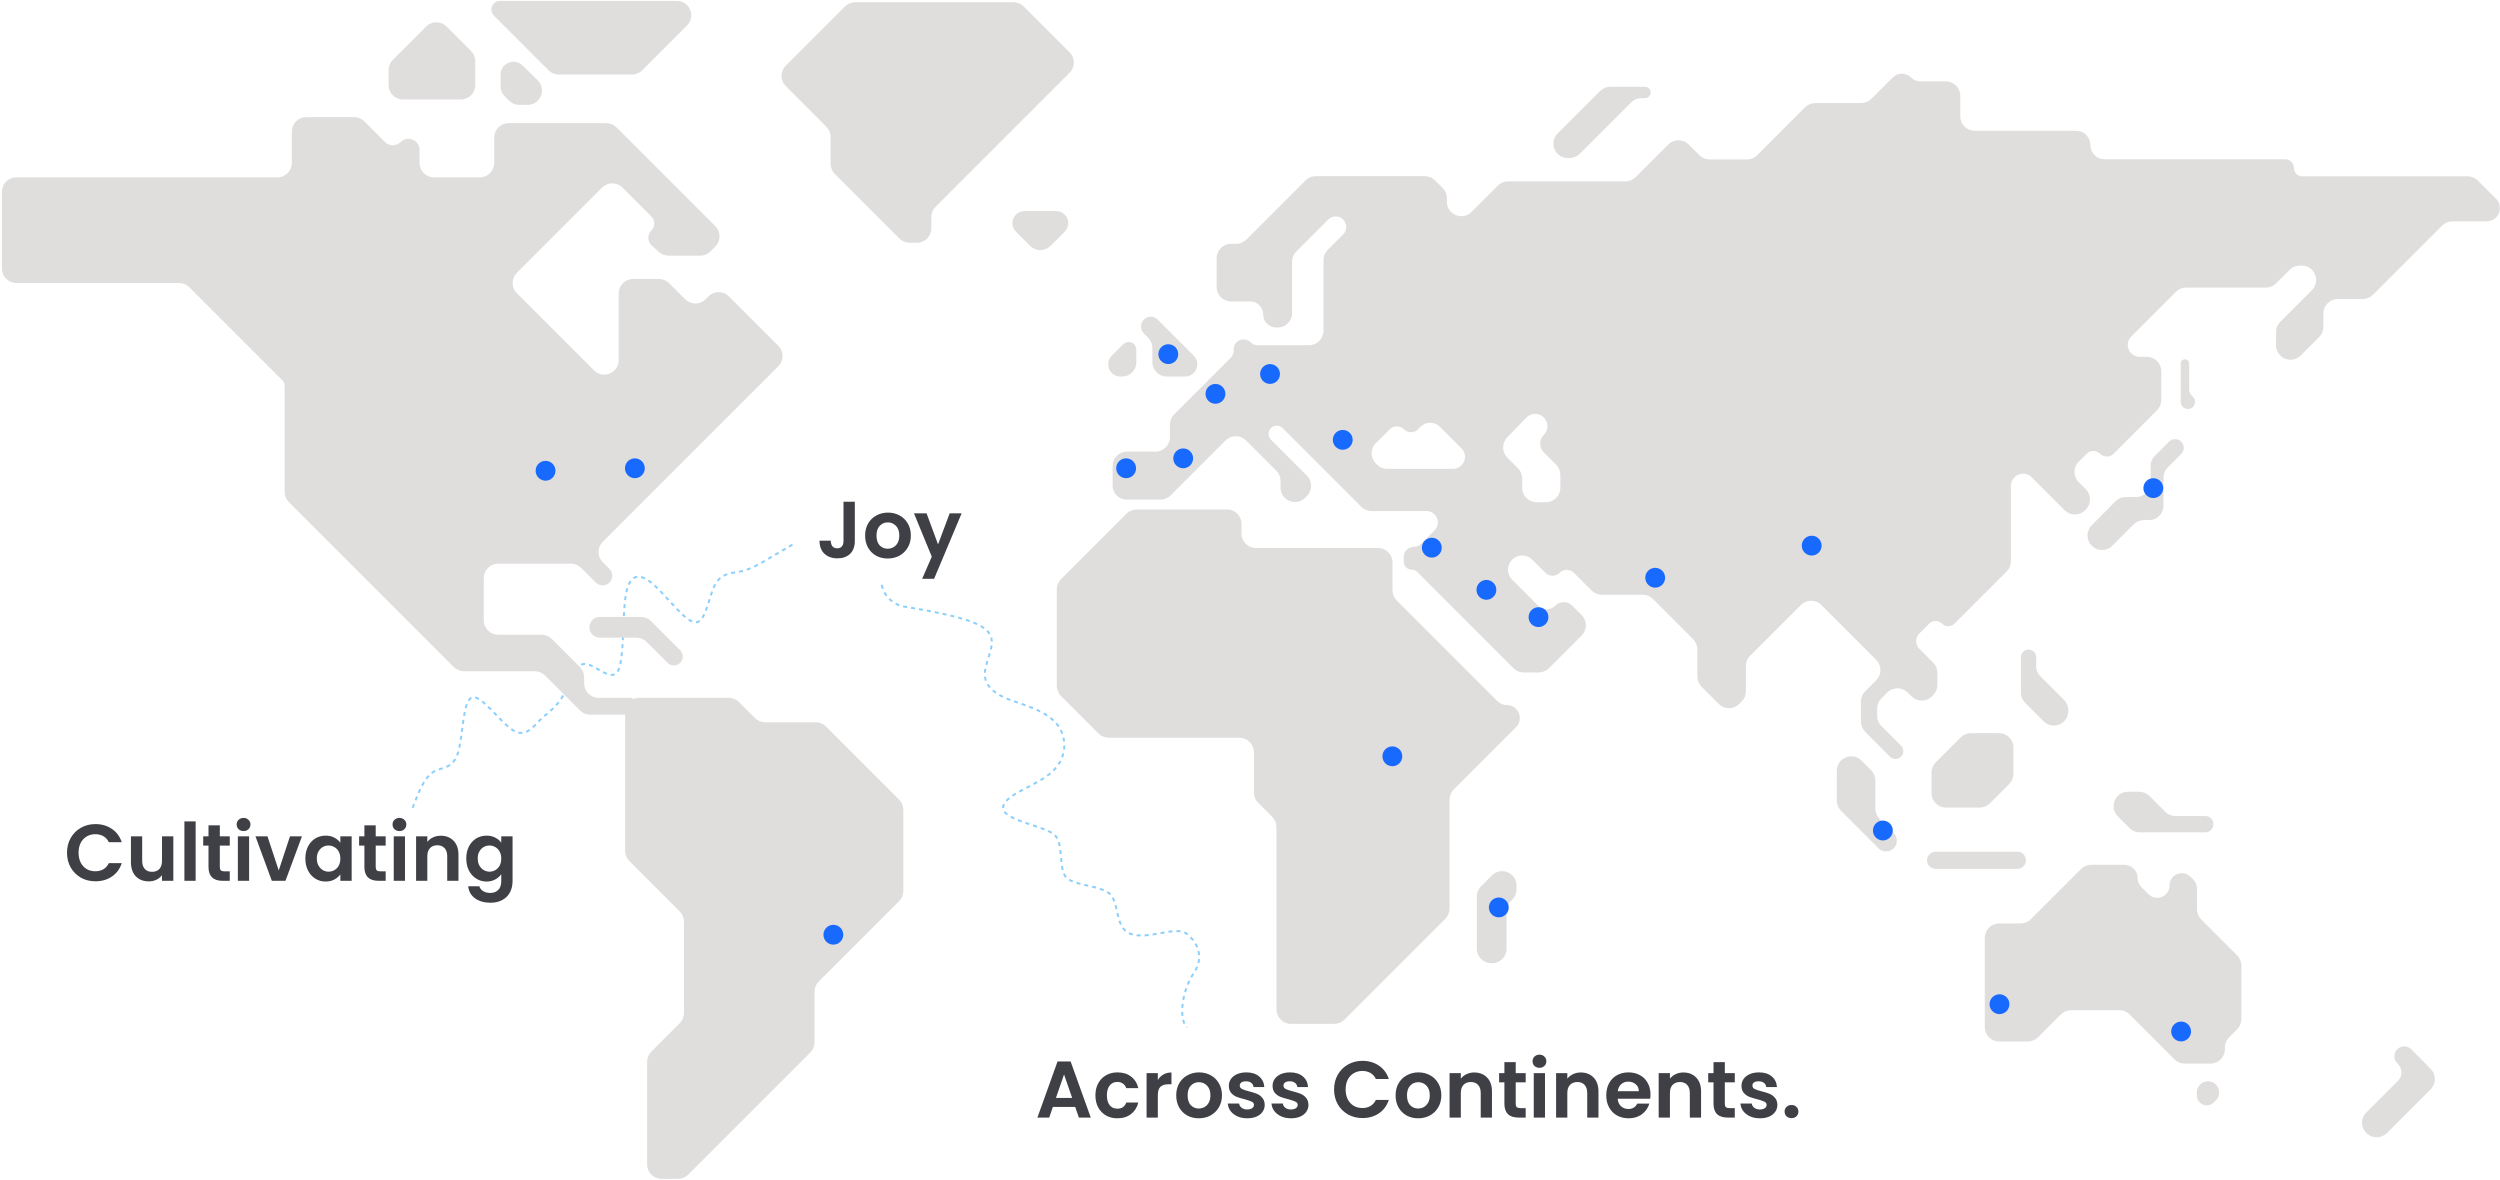 <svg width="1246" height="588" viewBox="0 0 1246 588" fill="none" xmlns="http://www.w3.org/2000/svg">
<g clip-path="url(#clip0_308_2)">
<path d="M205.647 402.611L207.083 398.92C208.519 395.229 211.392 387.847 215.635 384.95C219.879 382.053 225.494 383.641 228.151 375.556C230.809 367.471 230.509 349.714 235.025 347.71C239.542 345.706 248.875 359.455 255.303 363.703C261.731 367.951 265.253 362.697 269.2 358.83C273.147 354.963 277.519 352.483 280.812 346.48C284.106 340.477 286.323 330.95 291.436 330.896C296.548 330.842 304.557 340.261 307.932 334.524C311.307 328.786 310.049 307.892 311.837 296.964C313.625 286.035 318.46 285.072 325.423 291.072C332.387 297.072 341.479 310.035 346.652 310.176C351.824 310.317 353.076 297.636 356.331 291.504C359.585 285.371 364.842 285.788 369.635 284.689C374.428 283.589 378.757 280.974 383.099 278.398C387.441 275.823 391.795 273.288 393.972 272.02L396.149 270.753" stroke="#18A0FB" stroke-opacity="0.5" stroke-dasharray="2 2"/>
<mask id="mask0_308_2" style="mask-type:luminance" maskUnits="userSpaceOnUse" x="0" y="0" width="1246" height="588">
<path d="M1246 0H0V588H1246V0Z" fill="white"/>
</mask>
<g mask="url(#mask0_308_2)">
<path fill-rule="evenodd" clip-rule="evenodd" d="M246.17 7.799L273.427 35.056C274.776 36.405 276.606 37.163 278.514 37.163H314.983C316.891 37.163 318.72 36.405 320.069 35.056L342.407 12.719C346.939 8.187 343.729 0.438 337.32 0.438H249.218C248.079 0.438 246.987 0.889 246.179 1.692C244.486 3.375 244.482 6.111 246.17 7.799ZM249.516 37.163V42.987C249.516 44.895 250.274 46.725 251.623 48.074L253.715 50.166C255.064 51.515 256.894 52.273 258.802 52.273H262.915C269.376 52.273 272.561 44.415 267.923 39.916L260.356 32.576C256.303 28.645 249.516 31.516 249.516 37.163ZM513.411 122.538L506.332 115.459C503.988 113.114 503.988 109.313 506.332 106.968C507.458 105.842 508.985 105.21 510.578 105.21H526.418C528.01 105.21 529.537 105.842 530.663 106.968C533.008 109.313 533.008 113.114 530.663 115.459L523.584 122.538C520.775 125.347 516.22 125.347 513.411 122.538ZM141.845 192.068V245.126C141.845 247.033 142.603 248.863 143.952 250.212L226.196 332.456C227.545 333.805 229.375 334.563 231.283 334.563H266.551C268.459 334.563 270.289 335.321 271.638 336.67L289.039 354.071C290.388 355.42 292.217 356.178 294.125 356.178H311.56V424.048C311.56 425.956 312.318 427.786 313.667 429.135L338.773 454.24C340.122 455.589 340.88 457.419 340.88 459.327V504.902C340.88 506.81 340.122 508.64 338.773 509.989L324.624 524.138C323.275 525.487 322.517 527.316 322.517 529.224V580.342C322.517 584.315 325.738 587.536 329.711 587.536H337.9C339.808 587.536 341.638 586.778 342.987 585.429L403.867 524.549C405.216 523.2 405.974 521.37 405.974 519.462V494.251C405.974 492.343 406.732 490.513 408.081 489.164L448.122 449.123C449.471 447.774 450.228 445.944 450.228 444.036V403.589C450.228 401.682 449.471 399.852 448.122 398.503L411.721 362.102C410.371 360.753 408.542 359.995 406.634 359.995H381.385C379.477 359.995 377.647 359.237 376.298 357.888L368.292 349.881C366.943 348.532 365.113 347.774 363.205 347.774H318.754C317.714 347.774 316.726 347.995 315.833 348.392C315.194 347.999 314.442 347.773 313.637 347.773H298.339C294.366 347.773 291.145 344.552 291.145 340.579V337.543C291.145 335.635 290.388 333.805 289.039 332.456L275.04 318.458C273.691 317.109 271.861 316.351 269.954 316.351H248.305C244.332 316.351 241.112 313.131 241.112 309.158V288.121C241.112 284.148 244.332 280.928 248.305 280.928H284.563C286.471 280.928 288.301 281.685 289.65 283.034L296.941 290.326C299.972 293.357 305.155 291.21 305.155 286.923C305.155 285.647 304.648 284.423 303.746 283.521L300.435 280.21C297.626 277.401 297.626 272.846 300.435 270.037L387.927 182.544C390.737 179.735 390.737 175.18 387.927 172.371L363.277 147.721C360.468 144.912 355.913 144.912 353.104 147.721L351.669 149.155C348.86 151.965 344.305 151.965 341.496 149.155L333.479 141.139C332.13 139.789 330.301 139.032 328.393 139.032H315.55C311.578 139.032 308.357 142.252 308.357 146.225V179.504C308.357 185.912 300.609 189.122 296.077 184.59L257.606 146.119C254.797 143.31 254.797 138.755 257.606 135.946L300.068 93.484C302.877 90.674 307.432 90.674 310.241 93.484L324.595 107.838C326.57 109.812 326.57 113.014 324.595 114.988C322.549 117.034 322.634 120.377 324.782 122.317L328.385 125.57C329.707 126.763 331.425 127.424 333.206 127.424H349.007C350.915 127.424 352.744 126.666 354.093 125.317L356.506 122.904C359.316 120.095 359.316 115.54 356.506 112.731L307.262 63.486C305.913 62.137 304.083 61.379 302.175 61.379H253.509C249.536 61.379 246.315 64.6 246.315 68.573V81.203C246.315 85.176 243.094 88.397 239.122 88.397H216.284C212.311 88.397 209.09 85.176 209.09 81.203V74.688C209.09 69.777 203.152 67.317 199.679 70.79C197.526 72.943 194.036 72.943 191.883 70.79L181.577 60.484C180.228 59.135 178.398 58.377 176.49 58.377H152.641C148.668 58.377 145.447 61.597 145.447 65.57V81.203C145.447 85.176 142.226 88.397 138.254 88.397H8.143C4.17 88.397 0.949 91.618 0.949 95.59V133.839C0.949 137.812 4.17 141.033 8.143 141.033H89.231C91.139 141.033 92.969 141.791 94.318 143.14L140.854 189.676C141.489 190.31 141.845 191.171 141.845 192.068ZM1086.88 181.161V200.275C1086.88 203.45 1090.72 205.041 1092.97 202.795C1094.36 201.403 1094.36 199.146 1092.97 197.754L1092.37 197.161C1091.55 196.336 1091.08 195.216 1091.08 194.048V187.466V181.161C1091.08 180.001 1090.14 179.06 1088.98 179.06C1087.82 179.06 1086.88 180.001 1086.88 181.161ZM743.58 436.306L738.154 441.732C736.805 443.081 736.047 444.911 736.047 446.818V472.869C736.047 476.842 739.268 480.063 743.24 480.063H743.663C747.636 480.063 750.857 476.842 750.857 472.869V454.223C750.857 452.315 751.614 450.486 752.963 449.137L753.753 448.347C755.102 446.998 755.86 445.168 755.86 443.26V441.392C755.86 434.983 748.111 431.774 743.58 436.306ZM1063.46 261.321L1052.74 272.04C1049.93 274.85 1045.35 274.819 1042.54 272.01C1039.74 269.211 1039.7 264.647 1042.48 261.833L1054.35 249.84C1055.7 248.474 1057.54 247.706 1059.46 247.706H1064.68C1068.65 247.706 1071.87 244.485 1071.87 240.513V232.274C1071.87 230.366 1072.63 228.536 1073.98 227.187L1081.03 220.138C1082.71 218.452 1085.45 218.452 1087.13 220.138C1088.82 221.823 1088.82 224.556 1087.13 226.242L1080.38 232.991C1079.03 234.34 1078.28 236.17 1078.28 238.078V252.021C1078.28 255.994 1075.06 259.214 1071.08 259.214H1068.55C1066.64 259.214 1064.81 259.972 1063.46 261.321ZM1007.23 327.556V345.192C1007.23 347.099 1007.99 348.929 1009.34 350.278L1018.56 359.507C1023.1 364.038 1030.84 360.829 1030.84 354.42V353.952C1030.84 352.044 1030.09 350.215 1028.74 348.866L1016.94 337.069C1015.59 335.72 1014.83 333.89 1014.83 331.982V327.556C1014.83 325.456 1013.13 323.754 1011.03 323.754C1008.93 323.754 1007.23 325.456 1007.23 327.556ZM977.241 367.493L964.773 379.962C963.424 381.311 962.666 383.14 962.666 385.048V395.288C962.666 399.261 965.887 402.482 969.859 402.482H986.685C988.593 402.482 990.423 401.724 991.772 400.375L1001.39 390.76C1002.74 389.411 1003.49 387.581 1003.49 385.674V372.58C1003.49 368.607 1000.27 365.386 996.3 365.386H982.328C980.42 365.386 978.59 366.144 977.241 367.493ZM964.701 424.493H1005.46C1009.26 424.493 1011.17 429.092 1008.48 431.781C1007.68 432.582 1006.59 433.032 1005.46 433.032H964.701C960.897 433.032 958.993 428.433 961.682 425.744C962.483 424.943 963.569 424.493 964.701 424.493ZM932.572 383.891L927.746 379.065C923.214 374.533 915.466 377.743 915.466 384.151V399.03C915.466 400.937 916.224 402.767 917.573 404.116L936.205 422.749C939.593 426.137 945.386 423.737 945.386 418.946C945.386 417.52 944.819 416.152 943.811 415.143L936.786 408.119C935.437 406.77 934.679 404.94 934.679 403.032V388.977C934.679 387.07 933.921 385.24 932.572 383.891ZM421.17 3.188L391.614 32.744C388.804 35.553 388.804 40.108 391.614 42.917L411.858 63.161C413.207 64.511 413.965 66.34 413.965 68.248V81.578C413.965 83.486 414.723 85.316 416.072 86.665L448.275 118.869C449.624 120.218 451.454 120.976 453.362 120.976H456.991C460.963 120.976 464.184 117.755 464.184 113.782V108.158C464.184 106.25 464.942 104.42 466.291 103.071L533.096 36.266C535.905 33.456 535.905 28.902 533.096 26.093L510.191 3.188C508.842 1.839 507.013 1.081 505.105 1.081H426.257C424.349 1.081 422.519 1.839 421.17 3.188ZM317.198 317.814H298.951C297.581 317.814 296.267 317.27 295.298 316.301C292.044 313.047 294.349 307.483 298.951 307.483H319.424C321.331 307.483 323.161 308.241 324.51 309.59L338.984 324.064C341.781 326.861 339.8 331.643 335.845 331.643C334.668 331.643 333.539 331.175 332.706 330.343L322.284 319.921C320.935 318.572 319.105 317.814 317.198 317.814ZM594.969 177.276L577.001 159.308C573.925 156.232 568.666 158.411 568.666 162.76C568.666 164.055 569.181 165.297 570.096 166.212L572.229 168.345C573.578 169.694 574.336 171.524 574.336 173.431V180.47C574.336 184.443 577.556 187.663 581.529 187.663H590.666C594.027 187.663 596.751 184.939 596.751 181.578C596.751 179.965 596.11 178.417 594.969 177.276ZM566.331 180.659V174.272C566.331 172.162 564.62 170.452 562.51 170.452C561.497 170.452 560.525 170.854 559.809 171.571L554.104 177.276C552.963 178.417 552.322 179.965 552.322 181.578C552.322 184.939 555.046 187.663 558.406 187.663H559.326C563.195 187.663 566.331 184.527 566.331 180.659ZM776.344 66.51L797.481 45.373C798.83 44.024 800.66 43.266 802.568 43.266H819.881C822.4 43.266 823.661 46.311 821.88 48.092C821.35 48.622 820.631 48.92 819.881 48.92H818.075C816.169 48.92 814.341 49.677 812.993 51.025L787.335 76.684C785.986 78.033 784.156 78.791 782.248 78.791H781.431C775.022 78.791 771.812 71.042 776.344 66.51ZM1061.36 412.711L1055.54 406.884C1051 402.352 1054.21 394.604 1060.62 394.604H1066.19C1068.1 394.604 1069.93 395.361 1071.28 396.71L1079.17 404.605C1080.52 405.954 1082.35 406.712 1084.26 406.712H1099.11C1100.19 406.712 1101.22 407.139 1101.98 407.899C1104.53 410.452 1102.73 414.818 1099.11 414.818H1066.45C1064.54 414.818 1062.71 414.06 1061.36 412.711ZM1012.14 458.141L1037.15 433.135C1038.49 431.786 1040.32 431.028 1042.23 431.028H1058.86C1062.46 431.028 1065.37 433.943 1065.37 437.538C1065.37 439.265 1066.06 440.92 1067.28 442.141L1070.81 445.673C1074.67 449.538 1081.28 446.8 1081.28 441.335C1081.28 435.87 1087.89 433.133 1091.75 436.997L1092.98 438.227C1094.27 439.512 1094.99 441.256 1094.99 443.074V453.166C1094.99 455.074 1095.75 456.903 1097.1 458.252L1115 476.153C1116.35 477.502 1117.11 479.332 1117.11 481.24V507.902C1117.11 509.81 1116.35 511.64 1115 512.989L1111.01 516.981C1109.66 518.33 1108.9 520.159 1108.9 522.067V522.902C1108.9 526.875 1105.68 530.095 1101.71 530.095H1088.86C1086.96 530.095 1085.13 529.337 1083.78 527.988L1061.37 505.584C1060.02 504.235 1058.19 503.477 1056.29 503.477H1032.23C1030.32 503.477 1028.49 504.235 1027.14 505.584L1015.74 516.981C1014.39 518.33 1012.56 519.088 1010.66 519.088H996.412C992.439 519.088 989.218 515.867 989.218 511.894V467.442C989.218 463.469 992.439 460.248 996.412 460.248H1007.05C1008.96 460.248 1010.79 459.49 1012.14 458.141ZM1094.89 544.47V545.954C1094.89 548.691 1097.1 550.909 1099.84 550.909C1101.16 550.909 1102.42 550.387 1103.34 549.458L1104.39 548.408C1107.9 544.9 1105.42 538.9 1100.46 538.9C1097.38 538.9 1094.89 541.394 1094.89 544.47ZM1195.11 530.252L1194.8 529.937C1193.87 529.013 1193.35 527.76 1193.35 526.453C1193.35 522.053 1198.68 519.859 1201.78 522.984L1211.48 532.764C1214.26 535.576 1214.25 540.114 1211.45 542.915L1189.66 564.713C1188.31 566.062 1186.45 566.82 1184.54 566.82C1178.14 566.82 1174.78 559.071 1179.32 554.539L1195.11 538.743C1197.46 536.398 1197.46 532.597 1195.11 530.252ZM561.425 256.019L528.813 288.63C527.464 289.979 526.706 291.809 526.706 293.717V341.794C526.706 343.702 527.464 345.531 528.813 346.88L547.515 365.582C548.864 366.932 550.694 367.689 552.601 367.689H617.78C621.752 367.689 624.973 370.91 624.973 374.883V395.03C624.973 396.938 625.731 398.767 627.08 400.116L634.074 407.11C635.423 408.459 636.181 410.289 636.181 412.197V503.092C636.181 507.065 639.401 510.285 643.374 510.285H665.022C666.93 510.285 668.76 509.527 670.109 508.178L720.332 457.955C721.681 456.606 722.439 454.777 722.439 452.869V398.587C722.439 396.68 723.197 394.85 724.546 393.501L755.556 362.491C759.657 358.39 756.752 351.378 750.953 351.378C749.226 351.378 747.57 350.692 746.35 349.471L696.127 299.248C694.777 297.899 694.02 296.07 694.02 294.162V280.319C694.02 276.346 690.799 273.125 686.826 273.125H625.962C621.99 273.125 618.769 269.905 618.769 265.932V261.105C618.769 257.132 615.548 253.912 611.575 253.912H566.511C564.604 253.912 562.774 254.67 561.425 256.019ZM616.085 121.517C617.993 121.517 619.822 120.759 621.172 119.41L650.681 89.901C652.03 88.552 653.859 87.794 655.767 87.794H710.149C712.057 87.794 713.886 88.552 715.235 89.901L719.027 93.692C720.376 95.041 721.133 96.871 721.133 98.778V100.547C721.133 106.956 728.882 110.166 733.414 105.634L746.545 92.502C747.894 91.153 749.724 90.395 751.632 90.395H810.116C812.024 90.395 813.853 89.637 815.202 88.288L831.475 72.016C834.284 69.207 838.839 69.207 841.648 72.016L847.013 77.381C848.362 78.73 850.192 79.488 852.099 79.488H870.657C872.564 79.488 874.394 78.73 875.743 77.381L899.648 53.476C900.997 52.127 902.827 51.369 904.735 51.369H927.595C929.503 51.369 931.333 50.611 932.682 49.262L943.287 38.656C945.827 36.116 949.946 36.116 952.486 38.656C953.706 39.876 955.36 40.562 957.085 40.562H969.813C973.785 40.562 977.006 43.782 977.006 47.755V57.985C977.006 61.958 980.227 65.179 984.2 65.179H1034.75C1038.67 65.179 1041.85 68.359 1041.85 72.283C1041.85 76.207 1045.03 79.388 1048.95 79.388H1139.02C1141.36 79.388 1143.27 81.292 1143.27 83.641C1143.27 85.99 1145.17 87.894 1147.52 87.894H1229.9C1231.81 87.894 1233.64 88.652 1234.99 90.001L1244.06 99.075C1245.29 100.31 1245.99 101.983 1245.99 103.729C1245.99 107.363 1243.04 110.309 1239.41 110.309H1222.25C1220.34 110.309 1218.51 111.067 1217.16 112.416L1182.65 146.928C1181.3 148.277 1179.47 149.035 1177.56 149.035H1165.16C1161.19 149.035 1157.97 152.256 1157.97 156.229V162.904C1157.97 164.812 1157.21 166.642 1155.86 167.991L1146.67 177.182C1142.14 181.714 1134.39 178.505 1134.39 172.096V165.499C1134.39 163.591 1135.15 161.761 1136.49 160.412L1152.25 144.654C1156.78 140.122 1153.57 132.374 1147.17 132.374H1146.25C1144.34 132.374 1142.51 133.132 1141.16 134.481L1134.42 141.224C1133.07 142.574 1131.24 143.331 1129.33 143.331H1089.56C1087.65 143.331 1085.82 144.089 1084.47 145.438L1062.2 167.708C1061.09 168.823 1060.46 170.335 1060.46 171.911C1060.46 175.194 1063.12 177.855 1066.41 177.855H1069.98C1073.95 177.855 1077.17 181.075 1077.17 185.048V199.392C1077.17 201.299 1076.42 203.129 1075.07 204.478L1053.41 226.137C1051.56 227.989 1048.55 227.989 1046.7 226.137C1044.85 224.286 1041.85 224.286 1040 226.137L1036.03 230.107C1033.22 232.916 1033.22 237.471 1036.03 240.28L1039.57 243.816C1042.37 246.625 1042.37 251.18 1039.57 253.989L1039.23 254.323C1036.42 257.132 1031.87 257.132 1029.06 254.323L1012.61 237.876C1011.47 236.735 1009.92 236.094 1008.31 236.094C1004.95 236.094 1002.22 238.818 1002.22 242.179V279.746C1002.22 281.654 1001.47 283.483 1000.12 284.832L974.154 310.794C972.413 312.535 969.591 312.535 967.85 310.794C966.109 309.053 963.286 309.053 961.546 310.794L956.548 315.792C955.551 316.789 954.991 318.141 954.991 319.55C954.991 320.96 955.551 322.312 956.548 323.308L963.491 330.252C964.84 331.601 965.598 333.431 965.598 335.339V341.387C965.598 343.295 964.84 345.125 963.491 346.474L962.88 347.086C960.07 349.895 955.516 349.895 952.707 347.086L950.771 345.151C947.962 342.341 943.408 342.341 940.598 345.151L937.66 348.089C936.311 349.438 935.553 351.268 935.553 353.176V356.723C935.553 358.63 936.311 360.46 937.66 361.809L947.472 371.621C948.202 372.351 948.612 373.341 948.612 374.373C948.612 377.844 944.413 379.579 941.963 377.121L929.571 364.685C928.227 363.336 927.473 361.51 927.473 359.607V349.648C927.473 347.74 928.231 345.911 929.58 344.562L935.095 339.047C937.904 336.237 937.904 331.683 935.095 328.873L907.743 301.521C904.933 298.712 900.379 298.712 897.569 301.521L872.241 326.85C870.892 328.199 870.134 330.028 870.134 331.936V344.589C870.134 346.497 869.376 348.327 868.027 349.676L866.84 350.863C864.031 353.672 859.476 353.672 856.667 350.863L848.075 342.271C846.726 340.922 845.968 339.092 845.968 337.184V323.681C845.968 321.773 845.21 319.943 843.861 318.594L823.808 298.542C822.459 297.193 820.63 296.435 818.722 296.435H798.363C796.455 296.435 794.626 295.677 793.277 294.328L784.426 285.477C782.464 283.515 779.283 283.515 777.321 285.477C775.359 287.439 772.179 287.439 770.217 285.477L763.662 278.923C760.899 276.16 756.419 276.16 753.655 278.923C750.892 281.686 750.892 286.166 753.655 288.93L766.614 301.888C768.963 304.237 772.771 304.237 775.12 301.888C777.469 299.54 781.277 299.54 783.626 301.888L788.296 306.558C791.105 309.368 791.105 313.922 788.296 316.731L771.973 333.054C770.624 334.403 768.795 335.161 766.887 335.161H759.437C757.529 335.161 755.699 334.403 754.35 333.054L706.383 285.087C705.64 284.344 704.632 283.926 703.581 283.926C701.393 283.926 699.619 282.152 699.619 279.964V277.613C699.619 274.799 701.9 272.519 704.714 272.519C706.065 272.519 707.361 271.982 708.316 271.026L714.972 264.37C716.034 263.308 716.63 261.868 716.63 260.367C716.63 257.241 714.096 254.707 710.97 254.707H683.586C681.678 254.707 679.848 253.949 678.499 252.6L639.278 213.379C637.676 211.776 635.077 211.776 633.474 213.379C631.872 214.981 631.872 217.58 633.474 219.183L651.353 237.061C654.163 239.871 654.163 244.425 651.353 247.235L650.494 248.094C645.962 252.626 638.214 249.416 638.214 243.008V239.71C638.214 237.802 637.456 235.973 636.107 234.624L621 219.516C618.19 216.707 613.636 216.707 610.826 219.516L583.446 246.897C582.097 248.246 580.267 249.003 578.36 249.003H561.525C559.667 249.003 557.885 248.265 556.571 246.952C555.258 245.638 554.52 243.856 554.52 241.998V232.28C554.52 228.307 557.74 225.087 561.713 225.087H575.896C579.869 225.087 583.089 221.866 583.089 217.893V211.605C583.089 209.697 583.847 207.868 585.196 206.519L613.337 178.377C614.313 177.402 614.861 176.079 614.861 174.7V174.102C614.861 169.69 620.196 167.48 623.316 170.6C624.245 171.529 625.505 172.051 626.819 172.051H652.432C656.405 172.051 659.625 168.83 659.625 164.857V129.634C659.625 127.726 660.383 125.897 661.732 124.548L669.415 116.865C671.469 114.811 671.469 111.48 669.415 109.426C667.36 107.371 664.029 107.371 661.975 109.426L646.087 125.314C644.738 126.663 643.98 128.492 643.98 130.4V156.051C643.98 160.024 640.76 163.245 636.787 163.245H636.075C632.483 163.245 629.57 160.333 629.57 156.74C629.57 153.148 626.658 150.236 623.066 150.236H613.549C609.576 150.236 606.355 147.015 606.355 143.043V128.711C606.355 124.738 609.576 121.517 613.549 121.517H616.085ZM691.392 233.692C689.484 233.692 687.655 232.934 686.306 231.585L685.727 231.006C682.905 228.184 682.92 223.604 685.76 220.8L692.705 213.944C694.649 212.025 697.777 212.035 699.709 213.967C701.65 215.908 704.796 215.908 706.736 213.967L708.026 212.677C710.679 210.025 714.98 210.025 717.632 212.677L728.397 223.442C730.742 225.787 730.742 229.588 728.397 231.933C727.271 233.059 725.744 233.692 724.151 233.692H691.392ZM751.181 218.004C748.447 220.825 748.482 225.318 751.26 228.096L756.554 233.39C757.903 234.739 758.661 236.569 758.661 238.477V243.114C758.661 247.087 761.882 250.307 765.855 250.307H770.48C774.453 250.307 777.674 247.087 777.674 243.114V236.676C777.674 234.768 776.916 232.938 775.567 231.589L769.418 225.44C767.014 223.036 767.031 219.122 769.436 216.717C771.821 214.332 771.838 210.448 769.453 208.063C767.041 205.651 763.121 205.682 760.748 208.131L751.181 218.004ZM200.848 49.57H229.69C233.663 49.57 236.883 46.349 236.883 42.376V30.535C236.883 28.627 236.125 26.797 234.776 25.448L222.557 13.228C219.748 10.419 215.193 10.419 212.384 13.228L195.762 29.85C194.413 31.199 193.655 33.029 193.655 34.937V42.376C193.655 46.349 196.875 49.57 200.848 49.57Z" fill="#E0DDDD"/>
<path d="M271.619 239.563C274.347 239.718 276.683 237.632 276.838 234.905C276.993 232.178 274.907 229.841 272.18 229.686C269.452 229.532 267.116 231.617 266.961 234.345C266.806 237.072 268.892 239.409 271.619 239.563Z" fill="#186AFF"/>
<path d="M316.137 238.326C318.864 238.481 321.201 236.395 321.356 233.668C321.51 230.94 319.425 228.604 316.697 228.449C313.97 228.294 311.633 230.38 311.479 233.107C311.324 235.835 313.41 238.171 316.137 238.326Z" fill="#186AFF"/>
<path d="M632.703 191.336C635.431 191.49 637.767 189.405 637.922 186.677C638.077 183.95 635.991 181.614 633.264 181.459C630.536 181.304 628.2 183.39 628.045 186.117C627.89 188.845 629.976 191.181 632.703 191.336Z" fill="#186AFF"/>
<path d="M668.939 224.157C671.666 224.312 674.003 222.226 674.157 219.499C674.312 216.771 672.226 214.435 669.499 214.28C666.772 214.125 664.435 216.211 664.28 218.938C664.126 221.666 666.211 224.002 668.939 224.157Z" fill="#186AFF"/>
<path d="M713.333 277.898C716.061 278.053 718.397 275.967 718.552 273.24C718.707 270.512 716.621 268.176 713.894 268.021C711.166 267.867 708.83 269.952 708.675 272.68C708.52 275.407 710.606 277.743 713.333 277.898Z" fill="#186AFF"/>
<path d="M740.538 298.92C743.266 299.074 745.602 296.989 745.757 294.261C745.912 291.534 743.826 289.198 741.099 289.043C738.371 288.888 736.035 290.974 735.88 293.701C735.725 296.429 737.811 298.765 740.538 298.92Z" fill="#186AFF"/>
<path d="M766.507 312.522C769.235 312.677 771.571 310.591 771.726 307.864C771.88 305.137 769.795 302.8 767.067 302.645C764.34 302.491 762.003 304.576 761.849 307.304C761.694 310.031 763.78 312.368 766.507 312.522Z" fill="#186AFF"/>
<path d="M824.946 292.893C827.678 292.893 829.893 290.678 829.893 287.946C829.893 285.215 827.678 283 824.946 283C822.215 283 820 285.215 820 287.946C820 290.678 822.215 292.893 824.946 292.893Z" fill="#186AFF"/>
<path d="M902.946 276.893C905.678 276.893 907.893 274.678 907.893 271.946C907.893 269.215 905.678 267 902.946 267C900.215 267 898 269.215 898 271.946C898 274.678 900.215 276.893 902.946 276.893Z" fill="#186AFF"/>
<path d="M1072.93 248.22C1075.66 248.375 1077.99 246.29 1078.15 243.562C1078.3 240.835 1076.22 238.498 1073.49 238.344C1070.76 238.189 1068.43 240.274 1068.27 243.002C1068.12 245.729 1070.2 248.066 1072.93 248.22Z" fill="#186AFF"/>
<path d="M746.722 457.203C749.449 457.358 751.786 455.272 751.94 452.545C752.095 449.817 750.01 447.481 747.282 447.326C744.555 447.171 742.218 449.257 742.064 451.984C741.909 454.712 743.995 457.048 746.722 457.203Z" fill="#186AFF"/>
<path d="M693.946 381.893C696.678 381.893 698.893 379.678 698.893 376.946C698.893 374.215 696.678 372 693.946 372C691.215 372 689 374.215 689 376.946C689 379.678 691.215 381.893 693.946 381.893Z" fill="#186AFF"/>
<path d="M938.143 418.869C940.87 419.024 943.207 416.938 943.361 414.211C943.516 411.483 941.43 409.147 938.703 408.992C935.976 408.837 933.639 410.923 933.485 413.65C933.33 416.378 935.415 418.714 938.143 418.869Z" fill="#186AFF"/>
<path d="M996.263 505.43C998.99 505.585 1001.33 503.5 1001.48 500.772C1001.64 498.045 999.551 495.708 996.823 495.554C994.096 495.399 991.759 497.484 991.605 500.212C991.45 502.939 993.536 505.276 996.263 505.43Z" fill="#186AFF"/>
<path d="M1086.79 519.033C1089.52 519.188 1091.85 517.102 1092.01 514.375C1092.16 511.647 1090.08 509.311 1087.35 509.156C1084.62 509.001 1082.29 511.087 1082.13 513.814C1081.98 516.542 1084.06 518.878 1086.79 519.033Z" fill="#186AFF"/>
<path d="M605.498 201.229C608.226 201.384 610.562 199.298 610.717 196.571C610.872 193.844 608.786 191.507 606.059 191.352C603.331 191.198 600.995 193.283 600.84 196.011C600.685 198.738 602.771 201.075 605.498 201.229Z" fill="#186AFF"/>
<path d="M582.003 181.444C584.731 181.599 587.067 179.513 587.222 176.786C587.376 174.058 585.291 171.722 582.563 171.567C579.836 171.413 577.5 173.498 577.345 176.226C577.19 178.953 579.276 181.289 582.003 181.444Z" fill="#186AFF"/>
<path d="M589.423 233.38C592.15 233.534 594.487 231.449 594.642 228.721C594.796 225.994 592.711 223.658 589.983 223.503C587.256 223.348 584.919 225.434 584.765 228.161C584.61 230.889 586.696 233.225 589.423 233.38Z" fill="#186AFF"/>
<path d="M560.982 238.326C563.709 238.481 566.046 236.395 566.2 233.668C566.355 230.94 564.269 228.604 561.542 228.449C558.815 228.294 556.478 230.38 556.323 233.107C556.169 235.835 558.254 238.171 560.982 238.326Z" fill="#186AFF"/>
<path d="M415.064 470.806C417.791 470.961 420.128 468.876 420.282 466.148C420.437 463.421 418.351 461.084 415.624 460.93C412.897 460.775 410.56 462.86 410.405 465.588C410.251 468.315 412.336 470.652 415.064 470.806Z" fill="#186AFF"/>
</g>
<path d="M33.4 425C33.4 422.253 34.013 419.8 35.24 417.64C36.493 415.453 38.187 413.76 40.32 412.56C42.48 411.333 44.893 410.72 47.56 410.72C50.68 410.72 53.413 411.52 55.76 413.12C58.107 414.72 59.747 416.933 60.68 419.76H54.24C53.6 418.427 52.693 417.427 51.52 416.76C50.373 416.093 49.04 415.76 47.52 415.76C45.893 415.76 44.44 416.147 43.16 416.92C41.907 417.667 40.92 418.733 40.2 420.12C39.507 421.507 39.16 423.133 39.16 425C39.16 426.84 39.507 428.467 40.2 429.88C40.92 431.267 41.907 432.347 43.16 433.12C44.44 433.867 45.893 434.24 47.52 434.24C49.04 434.24 50.373 433.907 51.52 433.24C52.693 432.547 53.6 431.533 54.24 430.2H60.68C59.747 433.053 58.107 435.28 55.76 436.88C53.44 438.453 50.707 439.24 47.56 439.24C44.893 439.24 42.48 438.64 40.32 437.44C38.187 436.213 36.493 434.52 35.24 432.36C34.013 430.2 33.4 427.747 33.4 425ZM86.383 416.84V439H80.743V436.2C80.023 437.16 79.076 437.92 77.903 438.48C76.757 439.013 75.503 439.28 74.143 439.28C72.41 439.28 70.876 438.92 69.543 438.2C68.21 437.453 67.156 436.373 66.383 434.96C65.636 433.52 65.263 431.813 65.263 429.84V416.84H70.863V429.04C70.863 430.8 71.303 432.16 72.183 433.12C73.063 434.053 74.263 434.52 75.783 434.52C77.33 434.52 78.543 434.053 79.423 433.12C80.303 432.16 80.743 430.8 80.743 429.04V416.84H86.383ZM97.508 409.4V439H91.908V409.4H97.508ZM109.561 421.44V432.16C109.561 432.907 109.735 433.453 110.081 433.8C110.455 434.12 111.068 434.28 111.921 434.28H114.521V439H111.001C106.281 439 103.921 436.707 103.921 432.12V421.44H101.281V416.84H103.921V411.36H109.561V416.84H114.521V421.44H109.561ZM121.389 414.2C120.402 414.2 119.576 413.893 118.909 413.28C118.269 412.64 117.949 411.853 117.949 410.92C117.949 409.987 118.269 409.213 118.909 408.6C119.576 407.96 120.402 407.64 121.389 407.64C122.376 407.64 123.189 407.96 123.829 408.6C124.496 409.213 124.829 409.987 124.829 410.92C124.829 411.853 124.496 412.64 123.829 413.28C123.189 413.893 122.376 414.2 121.389 414.2ZM124.149 416.84V439H118.549V416.84H124.149ZM138.922 433.84L144.522 416.84H150.482L142.282 439H135.482L127.322 416.84H133.322L138.922 433.84ZM152.187 427.84C152.187 425.6 152.627 423.613 153.507 421.88C154.414 420.147 155.627 418.813 157.147 417.88C158.694 416.947 160.414 416.48 162.307 416.48C163.961 416.48 165.401 416.813 166.627 417.48C167.881 418.147 168.881 418.987 169.627 420V416.84H175.267V439H169.627V435.76C168.907 436.8 167.907 437.667 166.627 438.36C165.374 439.027 163.921 439.36 162.267 439.36C160.401 439.36 158.694 438.88 157.147 437.92C155.627 436.96 154.414 435.613 153.507 433.88C152.627 432.12 152.187 430.107 152.187 427.84ZM169.627 427.92C169.627 426.56 169.361 425.4 168.827 424.44C168.294 423.453 167.574 422.707 166.667 422.2C165.761 421.667 164.787 421.4 163.747 421.4C162.707 421.4 161.747 421.653 160.867 422.16C159.987 422.667 159.267 423.413 158.707 424.4C158.174 425.36 157.907 426.507 157.907 427.84C157.907 429.173 158.174 430.347 158.707 431.36C159.267 432.347 159.987 433.107 160.867 433.64C161.774 434.173 162.734 434.44 163.747 434.44C164.787 434.44 165.761 434.187 166.667 433.68C167.574 433.147 168.294 432.4 168.827 431.44C169.361 430.453 169.627 429.28 169.627 427.92ZM187.257 421.44V432.16C187.257 432.907 187.43 433.453 187.777 433.8C188.15 434.12 188.763 434.28 189.617 434.28H192.217V439H188.697C183.977 439 181.617 436.707 181.617 432.12V421.44H178.977V416.84H181.617V411.36H187.257V416.84H192.217V421.44H187.257ZM199.084 414.2C198.098 414.2 197.271 413.893 196.604 413.28C195.964 412.64 195.644 411.853 195.644 410.92C195.644 409.987 195.964 409.213 196.604 408.6C197.271 407.96 198.098 407.64 199.084 407.64C200.071 407.64 200.884 407.96 201.524 408.6C202.191 409.213 202.524 409.987 202.524 410.92C202.524 411.853 202.191 412.64 201.524 413.28C200.884 413.893 200.071 414.2 199.084 414.2ZM201.844 416.84V439H196.244V416.84H201.844ZM219.657 416.52C222.297 416.52 224.431 417.36 226.057 419.04C227.684 420.693 228.497 423.013 228.497 426V439H222.897V426.76C222.897 425 222.457 423.653 221.577 422.72C220.697 421.76 219.497 421.28 217.977 421.28C216.431 421.28 215.204 421.76 214.297 422.72C213.417 423.653 212.977 425 212.977 426.76V439H207.377V416.84H212.977V419.6C213.724 418.64 214.671 417.893 215.817 417.36C216.991 416.8 218.271 416.52 219.657 416.52ZM242.503 416.48C244.156 416.48 245.609 416.813 246.863 417.48C248.116 418.12 249.103 418.96 249.823 420V416.84H255.463V439.16C255.463 441.213 255.049 443.04 254.223 444.64C253.396 446.267 252.156 447.547 250.503 448.48C248.849 449.44 246.849 449.92 244.503 449.92C241.356 449.92 238.769 449.187 236.743 447.72C234.743 446.253 233.609 444.253 233.343 441.72H238.903C239.196 442.733 239.823 443.533 240.783 444.12C241.769 444.733 242.956 445.04 244.343 445.04C245.969 445.04 247.289 444.547 248.303 443.56C249.316 442.6 249.823 441.133 249.823 439.16V435.72C249.103 436.76 248.103 437.627 246.823 438.32C245.569 439.013 244.129 439.36 242.503 439.36C240.636 439.36 238.929 438.88 237.383 437.92C235.836 436.96 234.609 435.613 233.702 433.88C232.822 432.12 232.382 430.107 232.382 427.84C232.382 425.6 232.822 423.613 233.702 421.88C234.609 420.147 235.823 418.813 237.343 417.88C238.889 416.947 240.609 416.48 242.503 416.48ZM249.823 427.92C249.823 426.56 249.556 425.4 249.023 424.44C248.489 423.453 247.769 422.707 246.863 422.2C245.956 421.667 244.983 421.4 243.943 421.4C242.903 421.4 241.943 421.653 241.062 422.16C240.183 422.667 239.463 423.413 238.903 424.4C238.369 425.36 238.103 426.507 238.103 427.84C238.103 429.173 238.369 430.347 238.903 431.36C239.463 432.347 240.183 433.107 241.062 433.64C241.969 434.173 242.929 434.44 243.943 434.44C244.983 434.44 245.956 434.187 246.863 433.68C247.769 433.147 248.489 432.4 249.023 431.44C249.556 430.453 249.823 429.28 249.823 427.92Z" fill="#3F3F46"/>
<path d="M535.88 551.68H524.76L522.92 557H517.04L527.08 529.04H533.6L543.64 557H537.72L535.88 551.68ZM534.36 547.2L530.32 535.52L526.28 547.2H534.36ZM545.953 545.92C545.953 543.627 546.419 541.627 547.353 539.92C548.286 538.187 549.579 536.853 551.233 535.92C552.886 534.96 554.779 534.48 556.913 534.48C559.659 534.48 561.926 535.173 563.713 536.56C565.526 537.92 566.739 539.84 567.353 542.32H561.313C560.993 541.36 560.446 540.613 559.673 540.08C558.926 539.52 557.993 539.24 556.873 539.24C555.273 539.24 554.006 539.827 553.073 541C552.139 542.147 551.673 543.787 551.673 545.92C551.673 548.027 552.139 549.667 553.073 550.84C554.006 551.987 555.273 552.56 556.873 552.56C559.139 552.56 560.619 551.547 561.313 549.52H567.353C566.739 551.92 565.526 553.827 563.713 555.24C561.899 556.653 559.633 557.36 556.913 557.36C554.779 557.36 552.886 556.893 551.233 555.96C549.579 555 548.286 553.667 547.353 551.96C546.419 550.227 545.953 548.213 545.953 545.92ZM577.055 538.28C577.775 537.107 578.709 536.187 579.855 535.52C581.029 534.853 582.362 534.52 583.855 534.52V540.4H582.375C580.615 540.4 579.282 540.813 578.375 541.64C577.495 542.467 577.055 543.907 577.055 545.96V557H571.455V534.84H577.055V538.28ZM597.467 557.36C595.334 557.36 593.414 556.893 591.707 555.96C590.001 555 588.654 553.653 587.667 551.92C586.707 550.187 586.227 548.187 586.227 545.92C586.227 543.653 586.721 541.653 587.707 539.92C588.721 538.187 590.094 536.853 591.827 535.92C593.561 534.96 595.494 534.48 597.627 534.48C599.761 534.48 601.694 534.96 603.427 535.92C605.161 536.853 606.521 538.187 607.507 539.92C608.521 541.653 609.027 543.653 609.027 545.92C609.027 548.187 608.507 550.187 607.467 551.92C606.454 553.653 605.067 555 603.307 555.96C601.574 556.893 599.627 557.36 597.467 557.36ZM597.467 552.48C598.481 552.48 599.427 552.24 600.307 551.76C601.214 551.253 601.934 550.507 602.467 549.52C603.001 548.533 603.267 547.333 603.267 545.92C603.267 543.813 602.707 542.2 601.587 541.08C600.494 539.933 599.147 539.36 597.547 539.36C595.947 539.36 594.601 539.933 593.507 541.08C592.441 542.2 591.907 543.813 591.907 545.92C591.907 548.027 592.427 549.653 593.467 550.8C594.534 551.92 595.867 552.48 597.467 552.48ZM621.615 557.36C619.802 557.36 618.175 557.04 616.735 556.4C615.295 555.733 614.148 554.84 613.295 553.72C612.468 552.6 612.015 551.36 611.935 550H617.575C617.682 550.853 618.095 551.56 618.815 552.12C619.562 552.68 620.482 552.96 621.575 552.96C622.642 552.96 623.468 552.747 624.055 552.32C624.668 551.893 624.975 551.347 624.975 550.68C624.975 549.96 624.602 549.427 623.855 549.08C623.135 548.707 621.975 548.307 620.375 547.88C618.722 547.48 617.362 547.067 616.295 546.64C615.255 546.213 614.348 545.56 613.575 544.68C612.828 543.8 612.455 542.613 612.455 541.12C612.455 539.893 612.802 538.773 613.495 537.76C614.215 536.747 615.228 535.947 616.535 535.36C617.868 534.773 619.428 534.48 621.215 534.48C623.855 534.48 625.962 535.147 627.535 536.48C629.108 537.787 629.975 539.56 630.135 541.8H624.775C624.695 540.92 624.322 540.227 623.655 539.72C623.015 539.187 622.148 538.92 621.055 538.92C620.042 538.92 619.255 539.107 618.695 539.48C618.162 539.853 617.895 540.373 617.895 541.04C617.895 541.787 618.268 542.36 619.015 542.76C619.762 543.133 620.922 543.52 622.495 543.92C624.095 544.32 625.415 544.733 626.455 545.16C627.495 545.587 628.388 546.253 629.135 547.16C629.908 548.04 630.308 549.213 630.335 550.68C630.335 551.96 629.975 553.107 629.255 554.12C628.562 555.133 627.548 555.933 626.215 556.52C624.908 557.08 623.375 557.36 621.615 557.36ZM643.412 557.36C641.599 557.36 639.972 557.04 638.532 556.4C637.092 555.733 635.945 554.84 635.092 553.72C634.265 552.6 633.812 551.36 633.732 550H639.372C639.479 550.853 639.892 551.56 640.612 552.12C641.359 552.68 642.279 552.96 643.372 552.96C644.439 552.96 645.265 552.747 645.852 552.32C646.465 551.893 646.772 551.347 646.772 550.68C646.772 549.96 646.399 549.427 645.652 549.08C644.932 548.707 643.772 548.307 642.172 547.88C640.519 547.48 639.159 547.067 638.092 546.64C637.052 546.213 636.145 545.56 635.372 544.68C634.625 543.8 634.252 542.613 634.252 541.12C634.252 539.893 634.599 538.773 635.292 537.76C636.012 536.747 637.025 535.947 638.332 535.36C639.665 534.773 641.225 534.48 643.012 534.48C645.652 534.48 647.759 535.147 649.332 536.48C650.905 537.787 651.772 539.56 651.932 541.8H646.572C646.492 540.92 646.119 540.227 645.452 539.72C644.812 539.187 643.945 538.92 642.852 538.92C641.839 538.92 641.052 539.107 640.492 539.48C639.959 539.853 639.692 540.373 639.692 541.04C639.692 541.787 640.065 542.36 640.812 542.76C641.559 543.133 642.719 543.52 644.292 543.92C645.892 544.32 647.212 544.733 648.252 545.16C649.292 545.587 650.185 546.253 650.932 547.16C651.705 548.04 652.105 549.213 652.132 550.68C652.132 551.96 651.772 553.107 651.052 554.12C650.359 555.133 649.345 555.933 648.012 556.52C646.705 557.08 645.172 557.36 643.412 557.36ZM664.9 543C664.9 540.253 665.513 537.8 666.74 535.64C667.993 533.453 669.687 531.76 671.82 530.56C673.98 529.333 676.393 528.72 679.06 528.72C682.18 528.72 684.913 529.52 687.26 531.12C689.607 532.72 691.247 534.933 692.18 537.76H685.74C685.1 536.427 684.193 535.427 683.02 534.76C681.873 534.093 680.54 533.76 679.02 533.76C677.393 533.76 675.94 534.147 674.66 534.92C673.407 535.667 672.42 536.733 671.7 538.12C671.007 539.507 670.66 541.133 670.66 543C670.66 544.84 671.007 546.467 671.7 547.88C672.42 549.267 673.407 550.347 674.66 551.12C675.94 551.867 677.393 552.24 679.02 552.24C680.54 552.24 681.873 551.907 683.02 551.24C684.193 550.547 685.1 549.533 685.74 548.2H692.18C691.247 551.053 689.607 553.28 687.26 554.88C684.94 556.453 682.207 557.24 679.06 557.24C676.393 557.24 673.98 556.64 671.82 555.44C669.687 554.213 667.993 552.52 666.74 550.36C665.513 548.2 664.9 545.747 664.9 543ZM706.803 557.36C704.67 557.36 702.75 556.893 701.043 555.96C699.336 555 697.99 553.653 697.003 551.92C696.043 550.187 695.563 548.187 695.563 545.92C695.563 543.653 696.056 541.653 697.043 539.92C698.056 538.187 699.43 536.853 701.163 535.92C702.896 534.96 704.83 534.48 706.963 534.48C709.096 534.48 711.03 534.96 712.763 535.92C714.496 536.853 715.856 538.187 716.843 539.92C717.856 541.653 718.363 543.653 718.363 545.92C718.363 548.187 717.843 550.187 716.803 551.92C715.79 553.653 714.403 555 712.643 555.96C710.91 556.893 708.963 557.36 706.803 557.36ZM706.803 552.48C707.816 552.48 708.763 552.24 709.643 551.76C710.55 551.253 711.27 550.507 711.803 549.52C712.336 548.533 712.603 547.333 712.603 545.92C712.603 543.813 712.043 542.2 710.923 541.08C709.83 539.933 708.483 539.36 706.883 539.36C705.283 539.36 703.936 539.933 702.843 541.08C701.776 542.2 701.243 543.813 701.243 545.92C701.243 548.027 701.763 549.653 702.803 550.8C703.87 551.92 705.203 552.48 706.803 552.48ZM734.751 534.52C737.391 534.52 739.524 535.36 741.151 537.04C742.778 538.693 743.591 541.013 743.591 544V557H737.991V544.76C737.991 543 737.551 541.653 736.671 540.72C735.791 539.76 734.591 539.28 733.071 539.28C731.524 539.28 730.298 539.76 729.391 540.72C728.511 541.653 728.071 543 728.071 544.76V557H722.471V534.84H728.071V537.6C728.818 536.64 729.764 535.893 730.911 535.36C732.084 534.8 733.364 534.52 734.751 534.52ZM755.436 539.44V550.16C755.436 550.907 755.61 551.453 755.956 551.8C756.33 552.12 756.943 552.28 757.796 552.28H760.396V557H756.876C752.156 557 749.796 554.707 749.796 550.12V539.44H747.156V534.84H749.796V529.36H755.436V534.84H760.396V539.44H755.436ZM767.264 532.2C766.277 532.2 765.451 531.893 764.784 531.28C764.144 530.64 763.824 529.853 763.824 528.92C763.824 527.987 764.144 527.213 764.784 526.6C765.451 525.96 766.277 525.64 767.264 525.64C768.251 525.64 769.064 525.96 769.704 526.6C770.371 527.213 770.704 527.987 770.704 528.92C770.704 529.853 770.371 530.64 769.704 531.28C769.064 531.893 768.251 532.2 767.264 532.2ZM770.024 534.84V557H764.424V534.84H770.024ZM787.837 534.52C790.477 534.52 792.61 535.36 794.237 537.04C795.864 538.693 796.677 541.013 796.677 544V557H791.077V544.76C791.077 543 790.637 541.653 789.757 540.72C788.877 539.76 787.677 539.28 786.157 539.28C784.61 539.28 783.384 539.76 782.477 540.72C781.597 541.653 781.157 543 781.157 544.76V557H775.557V534.84H781.157V537.6C781.904 536.64 782.85 535.893 783.997 535.36C785.17 534.8 786.45 534.52 787.837 534.52ZM822.602 545.44C822.602 546.24 822.549 546.96 822.442 547.6H806.242C806.376 549.2 806.936 550.453 807.922 551.36C808.909 552.267 810.122 552.72 811.562 552.72C813.642 552.72 815.122 551.827 816.002 550.04H822.042C821.402 552.173 820.176 553.933 818.362 555.32C816.549 556.68 814.322 557.36 811.682 557.36C809.549 557.36 807.629 556.893 805.922 555.96C804.242 555 802.922 553.653 801.962 551.92C801.029 550.187 800.562 548.187 800.562 545.92C800.562 543.627 801.029 541.613 801.962 539.88C802.896 538.147 804.202 536.813 805.882 535.88C807.562 534.947 809.496 534.48 811.682 534.48C813.789 534.48 815.669 534.933 817.322 535.84C819.002 536.747 820.296 538.04 821.202 539.72C822.136 541.373 822.602 543.28 822.602 545.44ZM816.802 543.84C816.776 542.4 816.256 541.253 815.242 540.4C814.229 539.52 812.989 539.08 811.522 539.08C810.136 539.08 808.962 539.507 808.002 540.36C807.069 541.187 806.496 542.347 806.282 543.84H816.802ZM838.97 534.52C841.61 534.52 843.743 535.36 845.37 537.04C846.996 538.693 847.81 541.013 847.81 544V557H842.21V544.76C842.21 543 841.77 541.653 840.89 540.72C840.01 539.76 838.81 539.28 837.29 539.28C835.743 539.28 834.516 539.76 833.61 540.72C832.73 541.653 832.29 543 832.29 544.76V557H826.69V534.84H832.29V537.6C833.036 536.64 833.983 535.893 835.13 535.36C836.303 534.8 837.583 534.52 838.97 534.52ZM859.655 539.44V550.16C859.655 550.907 859.828 551.453 860.175 551.8C860.548 552.12 861.162 552.28 862.015 552.28H864.615V557H861.095C856.375 557 854.015 554.707 854.015 550.12V539.44H851.375V534.84H854.015V529.36H859.655V534.84H864.615V539.44H859.655ZM877.123 557.36C875.309 557.36 873.683 557.04 872.243 556.4C870.803 555.733 869.656 554.84 868.803 553.72C867.976 552.6 867.523 551.36 867.443 550H873.083C873.189 550.853 873.603 551.56 874.323 552.12C875.069 552.68 875.989 552.96 877.083 552.96C878.149 552.96 878.976 552.747 879.563 552.32C880.176 551.893 880.483 551.347 880.483 550.68C880.483 549.96 880.109 549.427 879.363 549.08C878.643 548.707 877.483 548.307 875.883 547.88C874.229 547.48 872.869 547.067 871.803 546.64C870.763 546.213 869.856 545.56 869.083 544.68C868.336 543.8 867.963 542.613 867.963 541.12C867.963 539.893 868.309 538.773 869.003 537.76C869.723 536.747 870.736 535.947 872.043 535.36C873.376 534.773 874.936 534.48 876.723 534.48C879.363 534.48 881.469 535.147 883.043 536.48C884.616 537.787 885.483 539.56 885.643 541.8H880.283C880.203 540.92 879.829 540.227 879.163 539.72C878.523 539.187 877.656 538.92 876.563 538.92C875.549 538.92 874.763 539.107 874.203 539.48C873.669 539.853 873.403 540.373 873.403 541.04C873.403 541.787 873.776 542.36 874.523 542.76C875.269 543.133 876.429 543.52 878.003 543.92C879.603 544.32 880.923 544.733 881.963 545.16C883.003 545.587 883.896 546.253 884.643 547.16C885.416 548.04 885.816 549.213 885.843 550.68C885.843 551.96 885.483 553.107 884.763 554.12C884.069 555.133 883.056 555.933 881.723 556.52C880.416 557.08 878.883 557.36 877.123 557.36ZM892.92 557.28C891.906 557.28 891.066 556.973 890.4 556.36C889.76 555.72 889.44 554.933 889.44 554C889.44 553.067 889.76 552.293 890.4 551.68C891.066 551.04 891.906 550.72 892.92 550.72C893.906 550.72 894.72 551.04 895.36 551.68C896 552.293 896.32 553.067 896.32 554C896.32 554.933 896 555.72 895.36 556.36C894.72 556.973 893.906 557.28 892.92 557.28Z" fill="#3F3F46"/>
<path d="M426.04 250.08V269.68C426.04 272.4 425.253 274.52 423.68 276.04C422.107 277.533 420 278.28 417.36 278.28C414.693 278.28 412.533 277.507 410.88 275.96C409.253 274.413 408.44 272.253 408.44 269.48H414.04C414.067 270.68 414.347 271.613 414.88 272.28C415.44 272.947 416.24 273.28 417.28 273.28C418.293 273.28 419.067 272.96 419.6 272.32C420.133 271.68 420.4 270.8 420.4 269.68V250.08H426.04ZM442.413 278.36C440.279 278.36 438.359 277.893 436.653 276.96C434.946 276 433.599 274.653 432.613 272.92C431.653 271.187 431.173 269.187 431.173 266.92C431.173 264.653 431.666 262.653 432.653 260.92C433.666 259.187 435.039 257.853 436.773 256.92C438.506 255.96 440.439 255.48 442.573 255.48C444.706 255.48 446.639 255.96 448.373 256.92C450.106 257.853 451.466 259.187 452.453 260.92C453.466 262.653 453.973 264.653 453.973 266.92C453.973 269.187 453.453 271.187 452.412 272.92C451.399 274.653 450.013 276 448.253 276.96C446.519 277.893 444.573 278.36 442.413 278.36ZM442.413 273.48C443.426 273.48 444.373 273.24 445.253 272.76C446.159 272.253 446.879 271.507 447.413 270.52C447.946 269.533 448.213 268.333 448.213 266.92C448.213 264.813 447.653 263.2 446.533 262.08C445.439 260.933 444.093 260.36 442.493 260.36C440.893 260.36 439.546 260.933 438.453 262.08C437.386 263.2 436.853 264.813 436.853 266.92C436.853 269.027 437.373 270.653 438.413 271.8C439.479 272.92 440.813 273.48 442.413 273.48ZM479.28 255.84L465.56 288.48H459.6L464.4 277.44L455.52 255.84H461.8L467.52 271.32L473.32 255.84H479.28Z" fill="#3F3F46"/>
<path d="M439.501 291.5V291.5C440.59 297.098 445.077 301.391 450.703 302.322C456.909 303.35 464.414 304.692 471.295 306.238C482.325 308.717 491.75 311.722 493.831 317.135C495.912 322.547 490.647 330.368 490.826 336.405C491.005 342.441 496.627 346.693 505.948 349.732C515.268 352.771 521.494 355.38 525.991 360.001C530.489 364.621 533.258 374.523 525.991 383.001C518.725 391.478 501.5 395 500 402C498.5 409 522.098 411.682 525.991 416.501C529.885 421.319 527.889 430.762 530.5 436.001C533.11 441.24 544.613 440.67 551.664 444.453C558.715 448.237 554.731 462.209 563.5 465.429C572.268 468.649 586.061 461.116 591.5 465.428C596.939 469.739 600.34 477.254 594.906 485.131C589.471 493.008 587.085 507.353 591.5 512.001" stroke="#18A0FB" stroke-opacity="0.5" stroke-dasharray="2 2"/>
</g>
<defs>
<clipPath id="clip0_308_2">
<rect width="1246" height="588" fill="white"/>
</clipPath>
</defs>
</svg>
